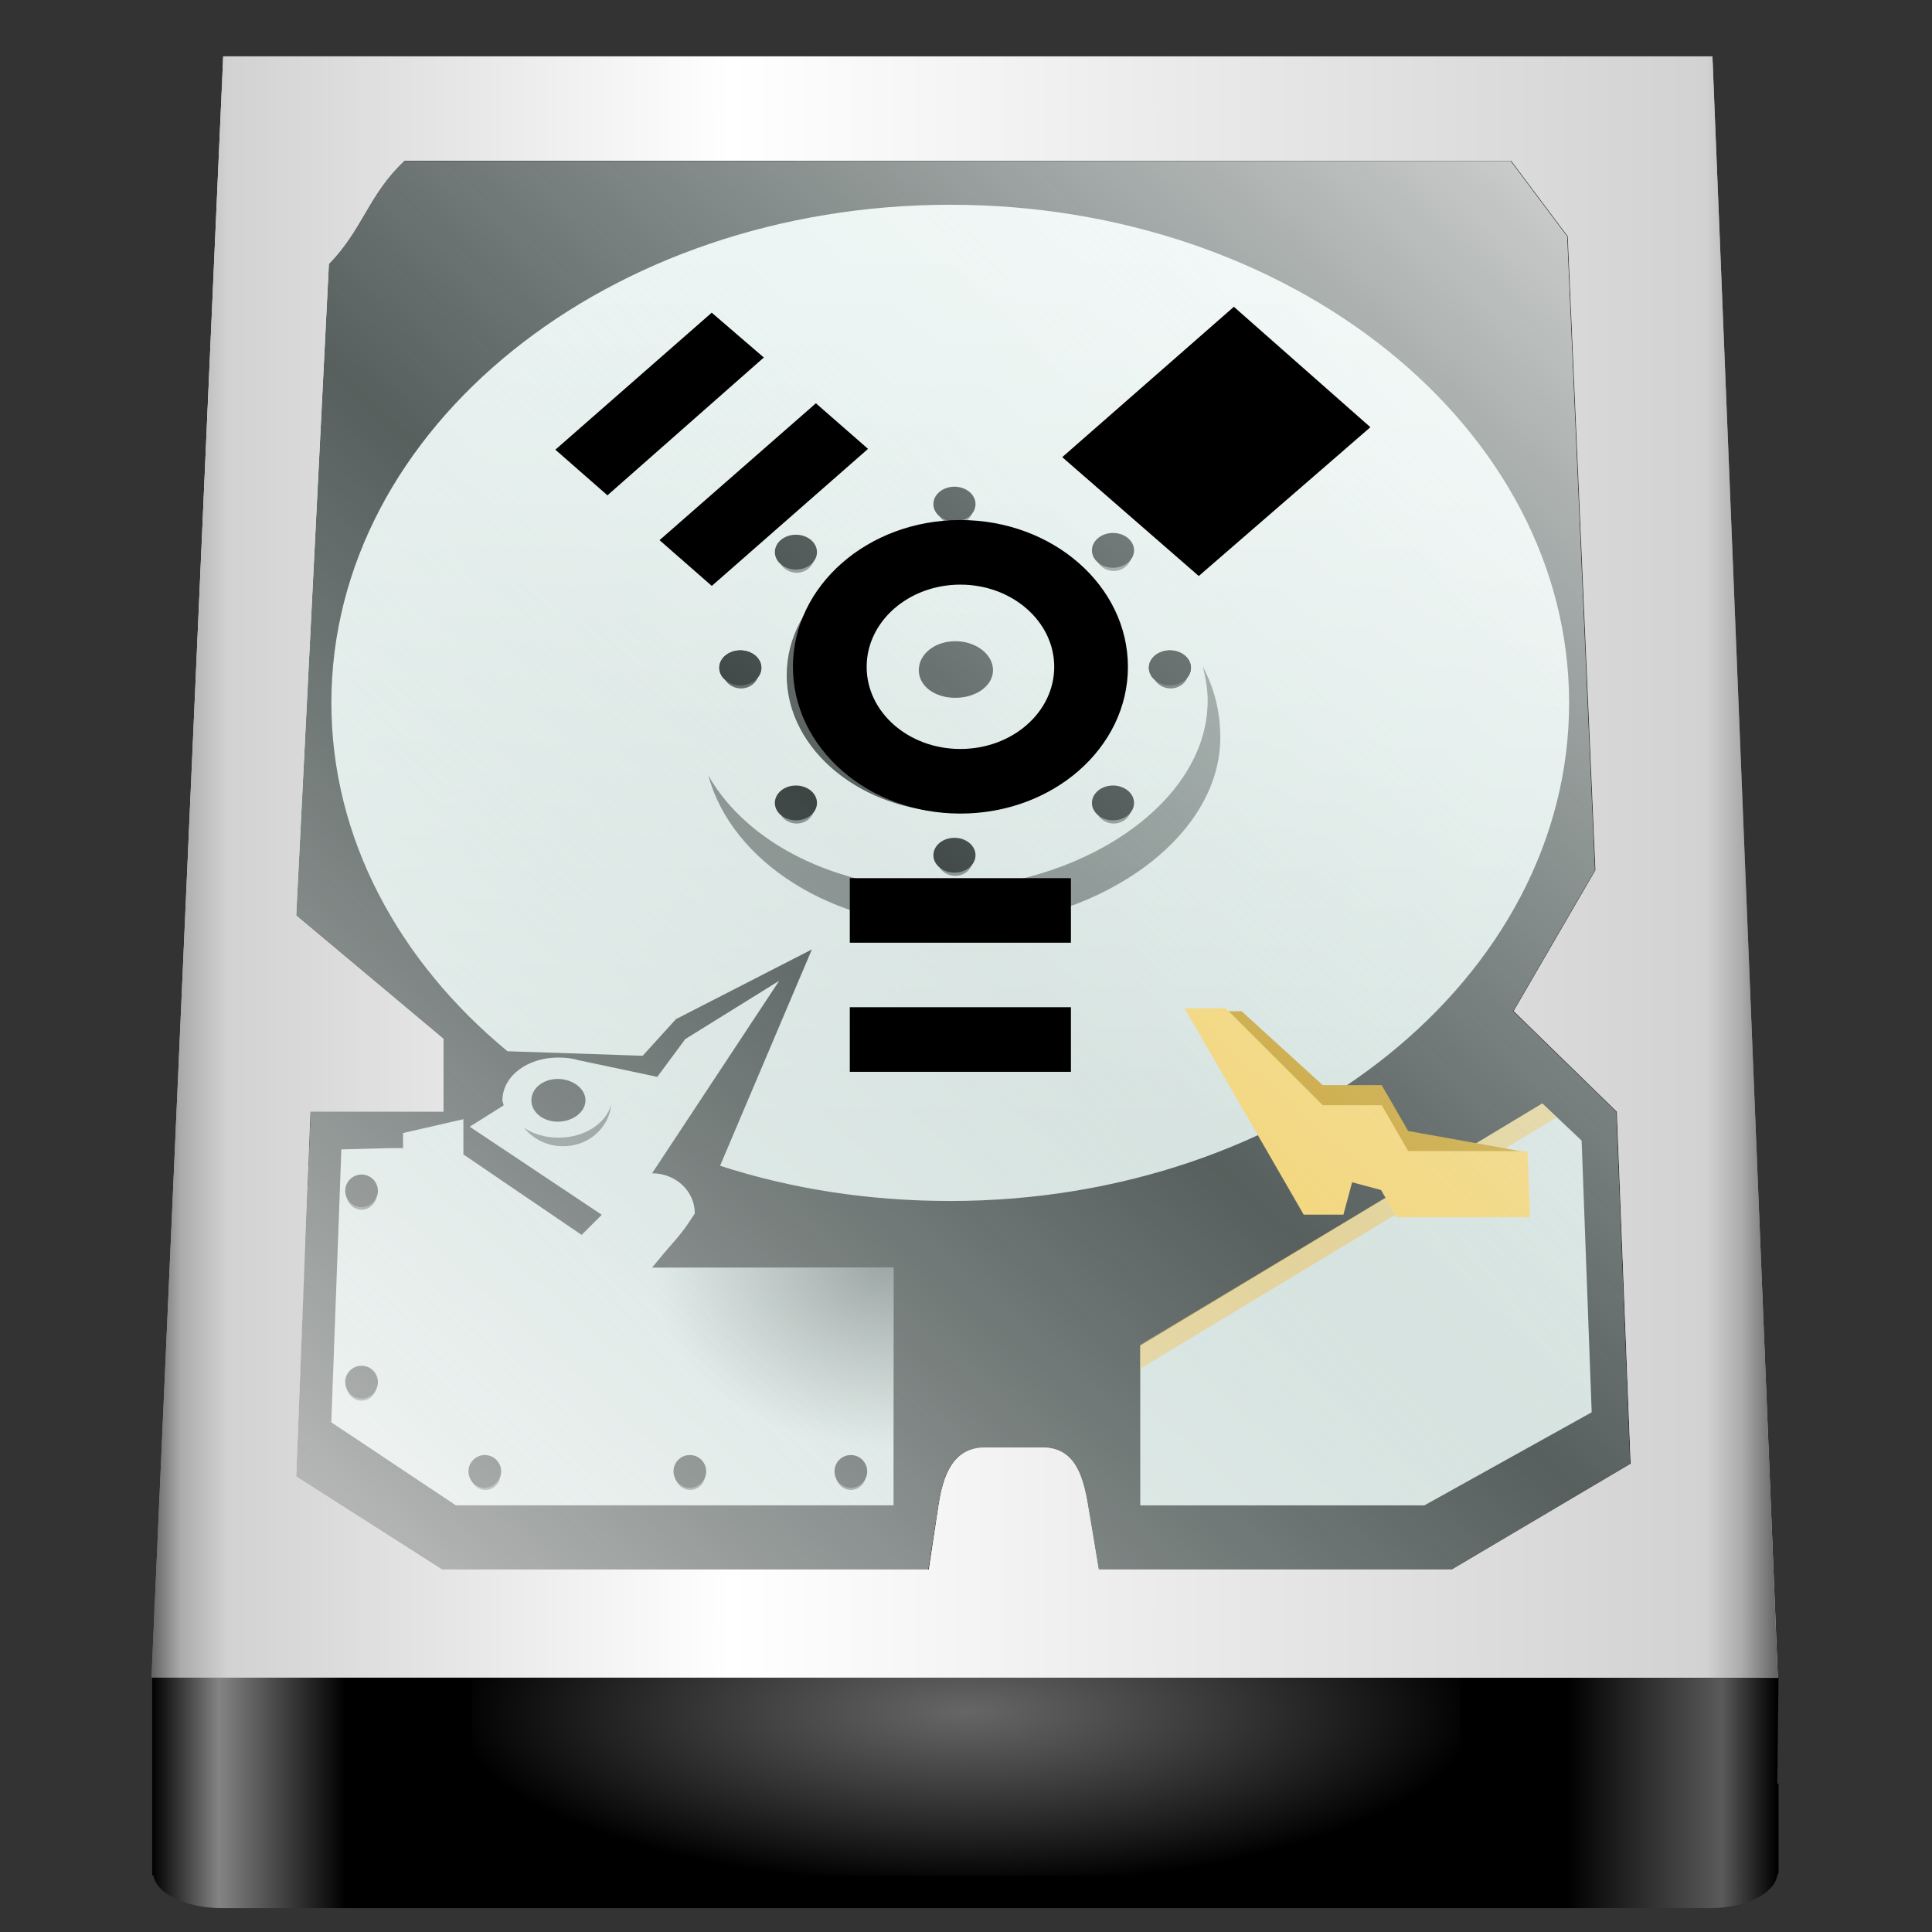 <?xml version="1.0" encoding="UTF-8" standalone="no"?>
<!-- Created with Inkscape (http://www.inkscape.org/) -->

<svg
   xmlns:dc="http://purl.org/dc/elements/1.1/"
   xmlns:cc="http://creativecommons.org/ns#"
   xmlns:rdf="http://www.w3.org/1999/02/22-rdf-syntax-ns#"
   xmlns:svg="http://www.w3.org/2000/svg"
   xmlns="http://www.w3.org/2000/svg"
   xmlns:xlink="http://www.w3.org/1999/xlink"
   xmlns:sodipodi="http://sodipodi.sourceforge.net/DTD/sodipodi-0.dtd"
   xmlns:inkscape="http://www.inkscape.org/namespaces/inkscape"
   width="48"
   height="48"
   id="svg2"
   version="1.1"
   inkscape:version="0.48+devel r11725"
   sodipodi:docname="drive-harddisk-ieee1394.svg">
  <rect width="100%" height="100%" fill="#333333" stroke="none"/>
  <defs
     id="defs4">
    <linearGradient
       id="linearGradient4231">
      <stop
         style="stop-color:#dbdcdd;stop-opacity:1;"
         offset="0"
         id="stop4233" />
      <stop
         style="stop-color:#a6a8ab;stop-opacity:1;"
         offset="1"
         id="stop4235" />
    </linearGradient>
    <linearGradient
       inkscape:collect="always"
       id="linearGradient4215">
      <stop
         style="stop-color:#000000;stop-opacity:1;"
         offset="0"
         id="stop4217" />
      <stop
         style="stop-color:#000000;stop-opacity:0;"
         offset="1"
         id="stop4219" />
    </linearGradient>
    <linearGradient
       id="linearGradient3782">
      <stop
         style="stop-color:#e9e9e9;stop-opacity:1;"
         offset="0"
         id="stop3784" />
      <stop
         style="stop-color:#5d5d5d;stop-opacity:1;"
         offset="1"
         id="stop3786" />
    </linearGradient>
    <linearGradient
       id="linearGradient3774">
      <stop
         id="stop3828"
         offset="0"
         style="stop-color:#554004;stop-opacity:1;" />
      <stop
         style="stop-color:#ffbd00;stop-opacity:1;"
         offset="0.19"
         id="stop3842" />
      <stop
         style="stop-color:#dfaf3d;stop-opacity:1;"
         offset="0.379"
         id="stop3830" />
      <stop
         id="stop3840"
         offset="0.68"
         style="stop-color:#fffbed;stop-opacity:1;" />
      <stop
         style="stop-color:#ffbd00;stop-opacity:1;"
         offset="1"
         id="stop3778" />
    </linearGradient>
    <radialGradient
       inkscape:collect="always"
       xlink:href="#linearGradient3782"
       id="radialGradient3921"
       gradientUnits="userSpaceOnUse"
       gradientTransform="matrix(1.262,0,0,0.695,-101.187,208.956)"
       cx="382.627"
       cy="545.86"
       fx="382.627"
       fy="545.86"
       r="225.357" />
    <linearGradient
       inkscape:collect="always"
       xlink:href="#linearGradient3782"
       id="linearGradient3923"
       gradientUnits="userSpaceOnUse"
       x1="385.214"
       y1="599.872"
       x2="385.214"
       y2="574.832" />
    <linearGradient
       inkscape:collect="always"
       xlink:href="#linearGradient3782"
       id="linearGradient3925"
       gradientUnits="userSpaceOnUse"
       gradientTransform="matrix(1,0,0,-1,0,1180.374)"
       x1="385.214"
       y1="599.872"
       x2="385.214"
       y2="574.832" />
    <linearGradient
       inkscape:collect="always"
       xlink:href="#linearGradient3774"
       id="linearGradient3927"
       gradientUnits="userSpaceOnUse"
       gradientTransform="translate(0.33,-86.368)"
       x1="375.777"
       y1="650.547"
       x2="375.777"
       y2="694.266" />
    <linearGradient
       inkscape:collect="always"
       xlink:href="#linearGradient4215"
       id="linearGradient4373"
       gradientUnits="userSpaceOnUse"
       x1="411.132"
       y1="673.679"
       x2="414.163"
       y2="496.616" />
    <radialGradient
       inkscape:collect="always"
       xlink:href="#linearGradient3782"
       id="radialGradient4375"
       gradientUnits="userSpaceOnUse"
       gradientTransform="matrix(1.262,0,0,0.695,-101.187,208.956)"
       cx="382.627"
       cy="545.86"
       fx="382.627"
       fy="545.86"
       r="225.357" />
    <linearGradient
       inkscape:collect="always"
       xlink:href="#linearGradient4231"
       id="linearGradient4377"
       gradientUnits="userSpaceOnUse"
       x1="397.946"
       y1="474.49"
       x2="397.946"
       y2="133.041" />
    <linearGradient
       inkscape:collect="always"
       xlink:href="#linearGradient3782"
       id="linearGradient4379"
       gradientUnits="userSpaceOnUse"
       x1="385.214"
       y1="599.872"
       x2="385.214"
       y2="574.832" />
    <linearGradient
       inkscape:collect="always"
       xlink:href="#linearGradient3782"
       id="linearGradient4381"
       gradientUnits="userSpaceOnUse"
       gradientTransform="matrix(1,0,0,-1,0,1180.374)"
       x1="385.214"
       y1="599.872"
       x2="385.214"
       y2="574.832" />
    <linearGradient
       inkscape:collect="always"
       xlink:href="#linearGradient3774"
       id="linearGradient4383"
       gradientUnits="userSpaceOnUse"
       gradientTransform="translate(0.33,-86.368)"
       x1="375.777"
       y1="650.547"
       x2="375.777"
       y2="694.266" />
    <radialGradient
       inkscape:collect="always"
       xlink:href="#linearGradient3782"
       id="radialGradient3081"
       gradientUnits="userSpaceOnUse"
       gradientTransform="matrix(1.262,0,0,0.695,-101.187,208.956)"
       cx="382.627"
       cy="545.86"
       fx="382.627"
       fy="545.86"
       r="225.357" />
    <linearGradient
       inkscape:collect="always"
       xlink:href="#linearGradient4231"
       id="linearGradient3083"
       gradientUnits="userSpaceOnUse"
       x1="397.946"
       y1="474.49"
       x2="397.946"
       y2="133.041" />
    <linearGradient
       inkscape:collect="always"
       xlink:href="#linearGradient3782"
       id="linearGradient3085"
       gradientUnits="userSpaceOnUse"
       x1="385.214"
       y1="599.872"
       x2="385.214"
       y2="574.832" />
    <linearGradient
       inkscape:collect="always"
       xlink:href="#linearGradient3782"
       id="linearGradient3087"
       gradientUnits="userSpaceOnUse"
       gradientTransform="matrix(1,0,0,-1,0,1180.374)"
       x1="385.214"
       y1="599.872"
       x2="385.214"
       y2="574.832" />
    <linearGradient
       inkscape:collect="always"
       xlink:href="#linearGradient3774"
       id="linearGradient3089"
       gradientUnits="userSpaceOnUse"
       gradientTransform="translate(0.33,-86.368)"
       x1="375.777"
       y1="650.547"
       x2="375.777"
       y2="694.266" />
    <linearGradient
       inkscape:collect="always"
       xlink:href="#linearGradient4231"
       id="linearGradient3976"
       x1="25.068"
       y1="35.562"
       x2="25.068"
       y2="39.327"
       gradientUnits="userSpaceOnUse"
       gradientTransform="translate(0,1005.032)" />
    <linearGradient
       inkscape:collect="always"
       xlink:href="#linearGradient4231"
       id="linearGradient3978"
       x1="24.898"
       y1="1038.234"
       x2="24.961"
       y2="1044.602"
       gradientUnits="userSpaceOnUse" />
    <linearGradient
       inkscape:collect="always"
       xlink:href="#linearGradient4231"
       id="linearGradient4008"
       x1="25.268"
       y1="48.198"
       x2="25.268"
       y2="-1.457"
       gradientUnits="userSpaceOnUse"
       gradientTransform="matrix(1,0,0,0.79,0,1012.562)" />
    <linearGradient
       id="linearGradient6646-4-5">
      <stop
         style="stop-color:#e2e8e6;stop-opacity:1;"
         offset="0"
         id="stop6648-3-6" />
      <stop
         style="stop-color:#ffffff;stop-opacity:1;"
         offset="1"
         id="stop6650-0-4" />
    </linearGradient>
    <linearGradient
       id="linearGradient5027">
      <stop
         id="stop5037"
         offset="0"
         style="stop-color:#ffffff;stop-opacity:0.678" />
      <stop
         style="stop-color:#d7f4ee;stop-opacity:0.286"
         offset="0.467"
         id="stop5031" />
      <stop
         id="stop5033"
         offset="1"
         style="stop-color:#ffffff;stop-opacity:0.788" />
    </linearGradient>
    <linearGradient
       id="linearGradient5296">
      <stop
         style="stop-color:#626262;stop-opacity:1"
         offset="0"
         id="stop5298" />
      <stop
         id="stop5300"
         offset="0.401"
         style="stop-color:#a3a3a3;stop-opacity:1" />
      <stop
         style="stop-color:#ececec;stop-opacity:1"
         offset="0.543"
         id="stop5302" />
      <stop
         id="stop5304"
         offset="0.756"
         style="stop-color:#747474;stop-opacity:1" />
      <stop
         style="stop-color:#d5d5d5;stop-opacity:1"
         offset="1"
         id="stop5306" />
    </linearGradient>
    <linearGradient
       id="linearGradient1013">
      <stop
         style="stop-color:#626262;stop-opacity:1"
         offset="0"
         id="stop1015" />
      <stop
         id="stop1017"
         offset="0.401"
         style="stop-color:#a3a3a3;stop-opacity:1" />
      <stop
         style="stop-color:#ececec;stop-opacity:1"
         offset="0.543"
         id="stop1019" />
      <stop
         id="stop1021"
         offset="0.756"
         style="stop-color:#747474;stop-opacity:1" />
      <stop
         style="stop-color:#d5d5d5;stop-opacity:1"
         offset="1"
         id="stop1023" />
    </linearGradient>
    <linearGradient
       id="linearGradient1026">
      <stop
         style="stop-color:#626262;stop-opacity:1"
         offset="0"
         id="stop1028" />
      <stop
         id="stop1030"
         offset="0.401"
         style="stop-color:#a3a3a3;stop-opacity:1" />
      <stop
         style="stop-color:#ececec;stop-opacity:1"
         offset="0.543"
         id="stop1032" />
      <stop
         id="stop1034"
         offset="0.756"
         style="stop-color:#747474;stop-opacity:1" />
      <stop
         style="stop-color:#d5d5d5;stop-opacity:1"
         offset="1"
         id="stop1036" />
    </linearGradient>
    <linearGradient
       id="linearGradient1039">
      <stop
         style="stop-color:#626262;stop-opacity:1"
         offset="0"
         id="stop1041" />
      <stop
         id="stop1043"
         offset="0.401"
         style="stop-color:#a3a3a3;stop-opacity:1" />
      <stop
         style="stop-color:#ececec;stop-opacity:1"
         offset="0.543"
         id="stop1045" />
      <stop
         id="stop1047"
         offset="0.756"
         style="stop-color:#747474;stop-opacity:1" />
      <stop
         style="stop-color:#d5d5d5;stop-opacity:1"
         offset="1"
         id="stop1049" />
    </linearGradient>
    <linearGradient
       id="linearGradient1052">
      <stop
         style="stop-color:#626262;stop-opacity:1"
         offset="0"
         id="stop1054" />
      <stop
         id="stop1056"
         offset="0.401"
         style="stop-color:#a3a3a3;stop-opacity:1" />
      <stop
         style="stop-color:#ececec;stop-opacity:1"
         offset="0.543"
         id="stop1058" />
      <stop
         id="stop1060"
         offset="0.756"
         style="stop-color:#747474;stop-opacity:1" />
      <stop
         style="stop-color:#d5d5d5;stop-opacity:1"
         offset="1"
         id="stop1062" />
    </linearGradient>
    <linearGradient
       id="linearGradient1065">
      <stop
         style="stop-color:#626262;stop-opacity:1"
         offset="0"
         id="stop1067" />
      <stop
         id="stop1069"
         offset="0.401"
         style="stop-color:#a3a3a3;stop-opacity:1" />
      <stop
         style="stop-color:#ececec;stop-opacity:1"
         offset="0.543"
         id="stop1071" />
      <stop
         id="stop1073"
         offset="0.756"
         style="stop-color:#747474;stop-opacity:1" />
      <stop
         style="stop-color:#d5d5d5;stop-opacity:1"
         offset="1"
         id="stop1075" />
    </linearGradient>
    <linearGradient
       id="linearGradient5056">
      <stop
         id="stop5058"
         offset="0"
         style="stop-color:#5c5c5c;stop-opacity:1" />
      <stop
         id="stop5060"
         offset="1"
         style="stop-color:#000000;stop-opacity:1" />
    </linearGradient>
    <linearGradient
       id="linearGradient7342">
      <stop
         style="stop-color:#d8d8d8;stop-opacity:0.725"
         offset="0"
         id="stop7344" />
      <stop
         style="stop-color:#ffffff;stop-opacity:0"
         offset="1"
         id="stop7346" />
    </linearGradient>
    <radialGradient
       r="5.688"
       fy="31.279"
       fx="21.517"
       cy="31.279"
       cx="21.517"
       gradientTransform="matrix(1,0,0,0.788,0,7.082)"
       gradientUnits="userSpaceOnUse"
       id="radialGradient5701"
       xlink:href="#linearGradient5445"
       inkscape:collect="always" />
    <linearGradient
       inkscape:collect="always"
       id="linearGradient5445">
      <stop
         style="stop-color:#000000;stop-opacity:1;"
         offset="0"
         id="stop5447" />
      <stop
         style="stop-color:#000000;stop-opacity:0;"
         offset="1"
         id="stop5449" />
    </linearGradient>
    <linearGradient
       id="linearGradient6646-4-5-3">
      <stop
         style="stop-color:#e2e8e6;stop-opacity:1;"
         offset="0"
         id="stop6648-3-6-4" />
      <stop
         style="stop-color:#ffffff;stop-opacity:1;"
         offset="1"
         id="stop6650-0-4-5" />
    </linearGradient>
    <linearGradient
       id="linearGradient5027-8">
      <stop
         id="stop5029-2"
         offset="0"
         style="stop-color:#4d4d4d;stop-opacity:1" />
      <stop
         style="stop-color:#ffffff;stop-opacity:1"
         offset="0.401"
         id="stop5035-3" />
      <stop
         id="stop5037-2"
         offset="0.543"
         style="stop-color:#ececec;stop-opacity:1" />
      <stop
         style="stop-color:#747474;stop-opacity:1"
         offset="0.756"
         id="stop5031-7" />
      <stop
         id="stop5033-0"
         offset="1"
         style="stop-color:#d5d5d5;stop-opacity:1" />
    </linearGradient>
    <linearGradient
       id="linearGradient5296-9">
      <stop
         style="stop-color:#626262;stop-opacity:1"
         offset="0"
         id="stop5298-3" />
      <stop
         id="stop5300-5"
         offset="0.401"
         style="stop-color:#a3a3a3;stop-opacity:1" />
      <stop
         style="stop-color:#ececec;stop-opacity:1"
         offset="0.543"
         id="stop5302-2" />
      <stop
         id="stop5304-4"
         offset="0.756"
         style="stop-color:#747474;stop-opacity:1" />
      <stop
         style="stop-color:#d5d5d5;stop-opacity:1"
         offset="1"
         id="stop5306-3" />
    </linearGradient>
    <linearGradient
       id="linearGradient1191">
      <stop
         style="stop-color:#626262;stop-opacity:1"
         offset="0"
         id="stop1193" />
      <stop
         id="stop1195"
         offset="0.401"
         style="stop-color:#a3a3a3;stop-opacity:1" />
      <stop
         style="stop-color:#ececec;stop-opacity:1"
         offset="0.543"
         id="stop1197" />
      <stop
         id="stop1199"
         offset="0.756"
         style="stop-color:#747474;stop-opacity:1" />
      <stop
         style="stop-color:#d5d5d5;stop-opacity:1"
         offset="1"
         id="stop1201" />
    </linearGradient>
    <linearGradient
       id="linearGradient1204">
      <stop
         style="stop-color:#626262;stop-opacity:1"
         offset="0"
         id="stop1206" />
      <stop
         id="stop1208"
         offset="0.401"
         style="stop-color:#a3a3a3;stop-opacity:1" />
      <stop
         style="stop-color:#ececec;stop-opacity:1"
         offset="0.543"
         id="stop1210" />
      <stop
         id="stop1212"
         offset="0.756"
         style="stop-color:#747474;stop-opacity:1" />
      <stop
         style="stop-color:#d5d5d5;stop-opacity:1"
         offset="1"
         id="stop1214" />
    </linearGradient>
    <linearGradient
       id="linearGradient1217">
      <stop
         style="stop-color:#626262;stop-opacity:1"
         offset="0"
         id="stop1219" />
      <stop
         id="stop1221"
         offset="0.401"
         style="stop-color:#a3a3a3;stop-opacity:1" />
      <stop
         style="stop-color:#ececec;stop-opacity:1"
         offset="0.543"
         id="stop1223" />
      <stop
         id="stop1225"
         offset="0.756"
         style="stop-color:#747474;stop-opacity:1" />
      <stop
         style="stop-color:#d5d5d5;stop-opacity:1"
         offset="1"
         id="stop1227" />
    </linearGradient>
    <linearGradient
       id="linearGradient1230">
      <stop
         style="stop-color:#626262;stop-opacity:1"
         offset="0"
         id="stop1232" />
      <stop
         id="stop1234"
         offset="0.401"
         style="stop-color:#a3a3a3;stop-opacity:1" />
      <stop
         style="stop-color:#ececec;stop-opacity:1"
         offset="0.543"
         id="stop1236" />
      <stop
         id="stop1238"
         offset="0.756"
         style="stop-color:#747474;stop-opacity:1" />
      <stop
         style="stop-color:#d5d5d5;stop-opacity:1"
         offset="1"
         id="stop1240" />
    </linearGradient>
    <linearGradient
       id="linearGradient1243">
      <stop
         style="stop-color:#626262;stop-opacity:1"
         offset="0"
         id="stop1245" />
      <stop
         id="stop1247"
         offset="0.401"
         style="stop-color:#a3a3a3;stop-opacity:1" />
      <stop
         style="stop-color:#ececec;stop-opacity:1"
         offset="0.543"
         id="stop1249" />
      <stop
         id="stop1251"
         offset="0.756"
         style="stop-color:#747474;stop-opacity:1" />
      <stop
         style="stop-color:#d5d5d5;stop-opacity:1"
         offset="1"
         id="stop1253" />
    </linearGradient>
    <linearGradient
       id="linearGradient5056-1">
      <stop
         id="stop5058-6"
         offset="0"
         style="stop-color:#5c5c5c;stop-opacity:1" />
      <stop
         id="stop5060-9"
         offset="1"
         style="stop-color:#000000;stop-opacity:1" />
    </linearGradient>
    <linearGradient
       id="linearGradient7342-9">
      <stop
         style="stop-color:#d8d8d8;stop-opacity:0.725"
         offset="0"
         id="stop7344-1" />
      <stop
         style="stop-color:#ffffff;stop-opacity:0"
         offset="1"
         id="stop7346-9" />
    </linearGradient>
    <radialGradient
       r="5.688"
       fy="31.279"
       fx="21.517"
       cy="31.279"
       cx="21.517"
       gradientTransform="matrix(1,0,0,0.788,0,7.082)"
       gradientUnits="userSpaceOnUse"
       id="radialGradient5701-2"
       xlink:href="#linearGradient5445-7"
       inkscape:collect="always" />
    <linearGradient
       inkscape:collect="always"
       id="linearGradient5445-7">
      <stop
         style="stop-color:#000000;stop-opacity:1;"
         offset="0"
         id="stop5447-3" />
      <stop
         style="stop-color:#000000;stop-opacity:0;"
         offset="1"
         id="stop5449-9" />
    </linearGradient>
    <linearGradient
       y2="6.562"
       x2="26.312"
       y1="24.083"
       x1="26.312"
       gradientTransform="matrix(1.235,0,0,1.231,-6.245,1002.662)"
       gradientUnits="userSpaceOnUse"
       id="linearGradient4885-1-4"
       xlink:href="#linearGradient6646-4-5-3-0"
       inkscape:collect="always" />
    <linearGradient
       id="linearGradient6646-4-5-3-0">
      <stop
         style="stop-color:#e2e8e6;stop-opacity:1;"
         offset="0"
         id="stop6648-3-6-4-5" />
      <stop
         style="stop-color:#ffffff;stop-opacity:1;"
         offset="1"
         id="stop6650-0-4-5-3" />
    </linearGradient>
    <linearGradient
       y2="2.859"
       x2="53.084"
       y1="51.412"
       x1="-4.61"
       gradientTransform="matrix(0.874,0,0,0.875,2.874,1005.255)"
       gradientUnits="userSpaceOnUse"
       id="linearGradient1448"
       xlink:href="#linearGradient5027-8-4"
       inkscape:collect="always" />
    <linearGradient
       id="linearGradient5027-8-4">
      <stop
         id="stop5029-2-5"
         offset="0"
         style="stop-color:#4d4d4d;stop-opacity:1" />
      <stop
         style="stop-color:#ffffff;stop-opacity:1"
         offset="0.401"
         id="stop5035-3-5" />
      <stop
         id="stop5037-2-1"
         offset="0.543"
         style="stop-color:#ececec;stop-opacity:1" />
      <stop
         style="stop-color:#747474;stop-opacity:1"
         offset="0.756"
         id="stop5031-7-8" />
      <stop
         id="stop5033-0-4"
         offset="1"
         style="stop-color:#d5d5d5;stop-opacity:1" />
    </linearGradient>
    <linearGradient
       inkscape:collect="always"
       xlink:href="#linearGradient5296-9-3"
       id="linearGradient5294-9-9"
       x1="40.215"
       y1="41.279"
       x2="42.977"
       y2="39.026"
       gradientUnits="userSpaceOnUse" />
    <linearGradient
       id="linearGradient5296-9-3">
      <stop
         style="stop-color:#626262;stop-opacity:1"
         offset="0"
         id="stop5298-3-8" />
      <stop
         id="stop5300-5-5"
         offset="0.401"
         style="stop-color:#a3a3a3;stop-opacity:1" />
      <stop
         style="stop-color:#ececec;stop-opacity:1"
         offset="0.543"
         id="stop5302-2-0" />
      <stop
         id="stop5304-4-4"
         offset="0.756"
         style="stop-color:#747474;stop-opacity:1" />
      <stop
         style="stop-color:#d5d5d5;stop-opacity:1"
         offset="1"
         id="stop5306-3-7" />
    </linearGradient>
    <linearGradient
       inkscape:collect="always"
       xlink:href="#linearGradient5296-9-3"
       id="linearGradient5329-3-6"
       gradientUnits="userSpaceOnUse"
       x1="40.215"
       y1="41.279"
       x2="42.977"
       y2="39.026" />
    <linearGradient
       id="linearGradient1214">
      <stop
         style="stop-color:#626262;stop-opacity:1"
         offset="0"
         id="stop1216" />
      <stop
         id="stop1218"
         offset="0.401"
         style="stop-color:#a3a3a3;stop-opacity:1" />
      <stop
         style="stop-color:#ececec;stop-opacity:1"
         offset="0.543"
         id="stop1220" />
      <stop
         id="stop1222"
         offset="0.756"
         style="stop-color:#747474;stop-opacity:1" />
      <stop
         style="stop-color:#d5d5d5;stop-opacity:1"
         offset="1"
         id="stop1224" />
    </linearGradient>
    <linearGradient
       inkscape:collect="always"
       xlink:href="#linearGradient5296-9-3"
       id="linearGradient5352-3-4"
       gradientUnits="userSpaceOnUse"
       x1="40.215"
       y1="41.279"
       x2="42.977"
       y2="39.026" />
    <linearGradient
       id="linearGradient1227">
      <stop
         style="stop-color:#626262;stop-opacity:1"
         offset="0"
         id="stop1229" />
      <stop
         id="stop1231"
         offset="0.401"
         style="stop-color:#a3a3a3;stop-opacity:1" />
      <stop
         style="stop-color:#ececec;stop-opacity:1"
         offset="0.543"
         id="stop1233" />
      <stop
         id="stop1235"
         offset="0.756"
         style="stop-color:#747474;stop-opacity:1" />
      <stop
         style="stop-color:#d5d5d5;stop-opacity:1"
         offset="1"
         id="stop1237" />
    </linearGradient>
    <linearGradient
       inkscape:collect="always"
       xlink:href="#linearGradient5296-9-3"
       id="linearGradient5364-6-6"
       gradientUnits="userSpaceOnUse"
       x1="40.215"
       y1="41.279"
       x2="42.977"
       y2="39.026" />
    <linearGradient
       id="linearGradient1240">
      <stop
         style="stop-color:#626262;stop-opacity:1"
         offset="0"
         id="stop1242" />
      <stop
         id="stop1244"
         offset="0.401"
         style="stop-color:#a3a3a3;stop-opacity:1" />
      <stop
         style="stop-color:#ececec;stop-opacity:1"
         offset="0.543"
         id="stop1246" />
      <stop
         id="stop1248"
         offset="0.756"
         style="stop-color:#747474;stop-opacity:1" />
      <stop
         style="stop-color:#d5d5d5;stop-opacity:1"
         offset="1"
         id="stop1250" />
    </linearGradient>
    <linearGradient
       inkscape:collect="always"
       xlink:href="#linearGradient5296-9-3"
       id="linearGradient5374-2-3"
       gradientUnits="userSpaceOnUse"
       x1="40.215"
       y1="41.279"
       x2="42.977"
       y2="39.026" />
    <linearGradient
       id="linearGradient1253">
      <stop
         style="stop-color:#626262;stop-opacity:1"
         offset="0"
         id="stop1255" />
      <stop
         id="stop1257"
         offset="0.401"
         style="stop-color:#a3a3a3;stop-opacity:1" />
      <stop
         style="stop-color:#ececec;stop-opacity:1"
         offset="0.543"
         id="stop1259" />
      <stop
         id="stop1261"
         offset="0.756"
         style="stop-color:#747474;stop-opacity:1" />
      <stop
         style="stop-color:#d5d5d5;stop-opacity:1"
         offset="1"
         id="stop1263" />
    </linearGradient>
    <linearGradient
       inkscape:collect="always"
       xlink:href="#linearGradient5296-9-3"
       id="linearGradient5384-4-7"
       gradientUnits="userSpaceOnUse"
       x1="40.215"
       y1="41.279"
       x2="42.977"
       y2="39.026" />
    <linearGradient
       id="linearGradient1266">
      <stop
         style="stop-color:#626262;stop-opacity:1"
         offset="0"
         id="stop1268" />
      <stop
         id="stop1270"
         offset="0.401"
         style="stop-color:#a3a3a3;stop-opacity:1" />
      <stop
         style="stop-color:#ececec;stop-opacity:1"
         offset="0.543"
         id="stop1272" />
      <stop
         id="stop1274"
         offset="0.756"
         style="stop-color:#747474;stop-opacity:1" />
      <stop
         style="stop-color:#d5d5d5;stop-opacity:1"
         offset="1"
         id="stop1276" />
    </linearGradient>
    <linearGradient
       inkscape:collect="always"
       xlink:href="#linearGradient7983"
       id="linearGradient1238"
       x1="3.778"
       y1="1048.498"
       x2="44.236"
       y2="1048.498"
       gradientUnits="userSpaceOnUse"
       gradientTransform="matrix(0.998,0,0,1,0.006,-1004.362)" />
    <linearGradient
       id="linearGradient7983">
      <stop
         id="stop7985"
         offset="0"
         style="stop-color:#000000;stop-opacity:1;" />
      <stop
         style="stop-color:#848484;stop-opacity:1;"
         offset="0.041"
         id="stop7987" />
      <stop
         id="stop7989"
         offset="0.119"
         style="stop-color:#000000;stop-opacity:1;" />
      <stop
         style="stop-color:#000000;stop-opacity:1;"
         offset="0.871"
         id="stop7991" />
      <stop
         id="stop7993"
         offset="0.966"
         style="stop-color:#5a5a5a;stop-opacity:1;" />
      <stop
         id="stop7995"
         offset="1"
         style="stop-color:#000000;stop-opacity:1;" />
    </linearGradient>
    <radialGradient
       inkscape:collect="always"
       xlink:href="#linearGradient7342-9-3"
       id="radialGradient5421-1-4"
       cx="23.618"
       cy="1040.072"
       fx="23.618"
       fy="1040.072"
       r="20.229"
       gradientTransform="matrix(0.628,2.2279777e-7,-7.5827983e-8,0.214,9.172,824.306)"
       gradientUnits="userSpaceOnUse" />
    <linearGradient
       id="linearGradient7342-9-3">
      <stop
         style="stop-color:#d8d8d8;stop-opacity:0.725"
         offset="0"
         id="stop7344-1-9" />
      <stop
         style="stop-color:#ffffff;stop-opacity:0"
         offset="1"
         id="stop7346-9-1" />
    </linearGradient>
    <radialGradient
       r="5.688"
       fy="31.279"
       fx="21.517"
       cy="31.279"
       cx="21.517"
       gradientTransform="matrix(1,0,0,0.788,0.389,1011.188)"
       gradientUnits="userSpaceOnUse"
       id="radialGradient1338-5"
       xlink:href="#linearGradient5445-7-6"
       inkscape:collect="always" />
    <linearGradient
       inkscape:collect="always"
       id="linearGradient5445-7-6">
      <stop
         style="stop-color:#000000;stop-opacity:1;"
         offset="0"
         id="stop5447-3-8" />
      <stop
         style="stop-color:#000000;stop-opacity:0;"
         offset="1"
         id="stop5449-9-0" />
    </linearGradient>
    <linearGradient
       gradientTransform="translate(0,1004.362)"
       inkscape:collect="always"
       xlink:href="#linearGradient5027-6"
       id="linearGradient1603-7"
       x1="8.677"
       y1="38.774"
       x2="39.75"
       y2="4.25"
       gradientUnits="userSpaceOnUse" />
    <linearGradient
       id="linearGradient5027-6">
      <stop
         id="stop5037-5"
         offset="0"
         style="stop-color:#ffffff;stop-opacity:0.678" />
      <stop
         style="stop-color:#d7f4ee;stop-opacity:0.286"
         offset="0.467"
         id="stop5031-0" />
      <stop
         id="stop5033-07"
         offset="1"
         style="stop-color:#ffffff;stop-opacity:0.788" />
    </linearGradient>
    <linearGradient
       inkscape:collect="always"
       xlink:href="#linearGradient1264"
       id="linearGradient1230-3"
       x1="3.764"
       y1="1025.902"
       x2="44.17"
       y2="1025.902"
       gradientUnits="userSpaceOnUse" />
    <linearGradient
       id="linearGradient1264">
      <stop
         style="stop-color:#626262;stop-opacity:1;"
         offset="0"
         id="stop1266" />
      <stop
         id="stop1302"
         offset="0.018"
         style="stop-color:#ababab;stop-opacity:1;" />
      <stop
         id="stop1304"
         offset="0.047"
         style="stop-color:#d2d2d2;stop-opacity:1" />
      <stop
         id="stop1306"
         offset="0.356"
         style="stop-color:#ffffff;stop-opacity:1" />
      <stop
         style="stop-color:#d2d2d2;stop-opacity:1"
         offset="0.956"
         id="stop1308" />
      <stop
         id="stop1310"
         offset="0.978"
         style="stop-color:#ababab;stop-opacity:1;" />
      <stop
         style="stop-color:#626262;stop-opacity:1;"
         offset="1"
         id="stop1278" />
    </linearGradient>
    <linearGradient
       y2="1025.902"
       x2="44.17"
       y1="1025.902"
       x1="3.764"
       gradientUnits="userSpaceOnUse"
       id="linearGradient1388"
       xlink:href="#linearGradient1264"
       inkscape:collect="always" />
  </defs>
  <sodipodi:namedview
     id="base"
     pagecolor="#ffffff"
     bordercolor="#666666"
     borderopacity="1.0"
     inkscape:pageopacity="0.0"
     inkscape:pageshadow="2"
     inkscape:zoom="4"
     inkscape:cx="23.501394"
     inkscape:cy="15.016914"
     inkscape:document-units="px"
     inkscape:current-layer="layer1"
     showgrid="false"
     inkscape:window-width="1366"
     inkscape:window-height="746"
     inkscape:window-x="0"
     inkscape:window-y="0"
     inkscape:window-maximized="1"
     showguides="true"
     inkscape:guide-bbox="true" />
  <g
     inkscape:label="Capa 1"
     inkscape:groupmode="layer"
     id="layer1"
     transform="translate(0,-1004.362)">
    <g
       id="g1109"
       transform="translate(0,1.7382813e-5)">
      <rect
         rx="0"
         ry="0"
         y="1004.362"
         x="0"
         height="48"
         width="48"
         id="rect4385-6"
         style="opacity:0.97;fill:none;stroke:none" />
      <rect
         rx="0"
         ry="0"
         y="1004.362"
         x="0"
         height="48"
         width="48"
         id="rect4385-0"
         style="opacity:0.97;fill:none;stroke:none" />
      <path
         sodipodi:nodetypes="ccccc"
         inkscape:connector-curvature="0"
         id="path6707-4-4"
         d="m 3.781,1048.297 40.399,0 -1.771,-42.531 L 5.535,1005.771 Z"
         style="fill:#242424;fill-opacity:1;stroke:none;display:inline" />
      <path
         sodipodi:nodetypes="sscccccssssssssssssssssssccccsscccccccccccccccccccssssscccccccsssssssssssssssssssssssss"
         inkscape:connector-curvature="0"
         id="path6837-2-3"
         d="m 23.608,1009.449 c -8.486,0 -15.375,5.535 -15.375,12.375 0,3.365 1.673,6.424 4.375,8.656 l 3.359,0.112 0.827,-0.91 3.377,-1.732 -2.281,5.375 c 1.771,0.574 3.693,0.875 5.719,0.875 8.486,0 15.375,-5.535 15.375,-12.375 C 38.983,1014.984 32.093,1009.449 23.608,1009.449 z m 0.125,8.312 c 2.303,0 4.156,1.505 4.156,3.375 0,1.869 -1.854,3.406 -4.156,3.406 -2.303,0 -4.188,-1.537 -4.188,-3.406 C 19.545,1019.267 21.43,1017.762 23.733,1017.762 z m 0,0.875 c -1.698,0 -3.062,1.081 -3.062,2.375 0,1.294 1.364,2.312 3.062,2.312 1.698,0 3.094,-1.018 3.094,-2.312 C 26.826,1019.717 25.431,1018.637 23.733,1018.637 z m 0,1.656 c 0.514,0 0.938,0.327 0.938,0.719 0,0.392 -0.423,0.688 -0.938,0.688 -0.514,0 -0.906,-0.295 -0.906,-0.688 C 22.826,1020.62 23.218,1020.293 23.733,1020.293 z m -4.375,8.438 -2.333,1.448 -0.695,0.938 -1.972,-0.417 c -0.156,-0.049 -0.322,-0.062 -0.5,-0.062 -0.757,0 -1.375,0.465 -1.375,1.062 0,0.043 0.025,0.083 0.031,0.125 l -0.844,0.531 3.281,2.188 -0.5,0.5 -2.938,-2 0,-0.875 -1.5,0.344 0,0.375 -0.344,0 -1.188,0.031 -0.25,6.781 3.094,2.062 10.875,0 0,-5.906 -6,0 0.312,-0.375 c 0.43,-0.496 0.461,-0.525 0.75,-0.969 C 17.264,1033.954 16.788,1033.512 16.201,1033.512 z m -5.5,2.438 c 0.369,0 0.688,0.239 0.688,0.531 0,0.292 -0.318,0.531 -0.688,0.531 -0.369,0 -0.656,-0.239 -0.656,-0.531 C 13.201,1031.407 13.488,1031.168 13.858,1031.168 z m 24.461,0.609 -9.99,6.016 0,3.969 7.06,0 4.156,-2.312 L 39.295,1032.699 z m -29.336,1.766 c 0.224,0 0.406,0.182 0.406,0.406 0,0.224 -0.182,0.406 -0.406,0.406 -0.224,0 -0.406,-0.182 -0.406,-0.406 C 8.576,1033.725 8.758,1033.543 8.983,1033.543 z m 0,4.75 c 0.224,0 0.406,0.182 0.406,0.406 0,0.224 -0.182,0.406 -0.406,0.406 -0.224,0 -0.406,-0.182 -0.406,-0.406 C 8.576,1038.475 8.758,1038.293 8.983,1038.293 z m 3.062,2.219 c 0.224,0 0.406,0.182 0.406,0.406 0,0.224 -0.182,0.406 -0.406,0.406 -0.224,0 -0.406,-0.182 -0.406,-0.406 C 11.639,1040.693 11.821,1040.512 12.045,1040.512 z m 5.094,0 c 0.224,0 0.406,0.182 0.406,0.406 0,0.224 -0.182,0.406 -0.406,0.406 -0.224,0 -0.406,-0.182 -0.406,-0.406 C 16.733,1040.693 16.914,1040.512 17.139,1040.512 z m 4,0 c 0.224,0 0.406,0.182 0.406,0.406 0,0.224 -0.182,0.406 -0.406,0.406 -0.224,0 -0.406,-0.182 -0.406,-0.406 C 20.733,1040.693 20.914,1040.512 21.139,1040.512 Z"
         style="opacity:0.94;fill:url(#linearGradient4885-1-4);fill-opacity:1;fill-rule:evenodd;stroke:none;display:inline" />
      <path
         sodipodi:nodetypes="ccccccccccccccssssccccccccc"
         inkscape:connector-curvature="0"
         id="path5022-1-3"
         d="m 5.545,1005.762 -1.781,40.281 40.406,0 L 42.545,1005.762 z m 4.5,2.594 27.5,0 1.406,1.875 0.688,15.75 -2.031,3.5 2.562,2.5 0.344,8.75 -4.438,2.625 -8.781,0 -0.265,-1.594 c -0.13,-0.78 -0.35,-1.438 -1.141,-1.438 l -1.406,0 c -0.791,0 -1.044,0.655 -1.163,1.438 l -0.243,1.594 -12.094,0 -3.625,-2.312 0.354,-9.062 3.303,0 0,-1.812 -3.656,-3.062 0.812,-16.188 C 9.025,1010.037 9.146,1009.201 10.045,1008.355 Z"
         style="fill:url(#linearGradient1448);fill-opacity:1;stroke:none;display:inline" />
      <path
         sodipodi:nodetypes="ccccc"
         inkscape:connector-curvature="0"
         id="path5089-8-9"
         d="m 28.328,1037.771 9.988,-5.989 0.365,0.338 -10.355,6.248 C 28.324,1038.169 28.327,1037.969 28.328,1037.771 Z"
         style="fill:#ffaa00;fill-opacity:0.439;stroke:none" />
      <path
         inkscape:connector-curvature="0"
         id="path5091-1-8"
         d="m 8.608,1034.105 c 0.044,0.174 0.187,0.312 0.375,0.312 0.188,0 0.331,-0.138 0.375,-0.312 -0.061,0.144 -0.208,0.25 -0.375,0.25 C 8.816,1034.355 8.669,1034.25 8.608,1034.105 Z"
         style="fill:#000000;fill-opacity:0.526;stroke:none" />
      <path
         inkscape:connector-curvature="0"
         style="fill:#000000;fill-opacity:0.526;stroke:none"
         d="m 8.608,1038.848 c 0.044,0.174 0.187,0.312 0.375,0.312 0.188,0 0.331,-0.138 0.375,-0.312 -0.061,0.144 -0.208,0.25 -0.375,0.25 C 8.816,1039.098 8.669,1038.992 8.608,1038.848 Z"
         id="path5096-1-9" />
      <path
         id="path5098-7-0"
         d="m 11.686,1041.066 c 0.044,0.174 0.187,0.312 0.375,0.312 0.188,0 0.331,-0.138 0.375,-0.312 -0.061,0.144 -0.208,0.25 -0.375,0.25 C 11.894,1041.316 11.747,1041.211 11.686,1041.066 Z"
         style="fill:#000000;fill-opacity:0.526;stroke:none"
         inkscape:connector-curvature="0" />
      <path
         inkscape:connector-curvature="0"
         style="fill:#000000;fill-opacity:0.526;stroke:none"
         d="m 16.772,1041.066 c 0.044,0.174 0.187,0.312 0.375,0.312 0.188,0 0.331,-0.138 0.375,-0.312 -0.061,0.144 -0.208,0.25 -0.375,0.25 C 16.98,1041.316 16.833,1041.211 16.772,1041.066 Z"
         id="path5100-2-6" />
      <path
         id="path5102-4-5"
         d="m 20.764,1041.066 c 0.044,0.174 0.187,0.312 0.375,0.312 0.188,0 0.331,-0.138 0.375,-0.312 -0.061,0.144 -0.208,0.25 -0.375,0.25 C 20.972,1041.316 20.825,1041.211 20.764,1041.066 Z"
         style="fill:#000000;fill-opacity:0.526;stroke:none"
         inkscape:connector-curvature="0" />
      <path
         inkscape:connector-curvature="0"
         id="path5118-2-1"
         d="m 14.398,1030.668 c 0.1,0.032 0.186,0.093 0.271,0.142 C 14.585,1030.756 14.497,1030.701 14.398,1030.668 z m 0.786,1.139 c -0.123,0.463 -0.662,0.819 -1.301,0.819 -0.34,0 -0.633,-0.087 -0.867,-0.249 0.223,0.278 0.569,0.463 0.976,0.463 C 14.632,1032.839 15.129,1032.378 15.185,1031.807 Z"
         style="fill:#000000;fill-opacity:0.526;stroke:none" />
      <path
         sodipodi:nodetypes="csscssc"
         inkscape:connector-curvature="0"
         id="path5123-7-2"
         d="m 29.886,1020.928 c 0.065,0.272 0.118,0.554 0.118,0.84 0,2.595 -3.244,4.674 -6.676,4.674 -2.561,0 -4.777,-1.139 -5.729,-2.812 0.58,2.141 3.078,3.761 6.082,3.761 3.432,0 6.637,-2.115 6.637,-4.711 C 30.318,1022.06 30.175,1021.47 29.886,1020.928 Z"
         style="fill:#000000;fill-opacity:0.526;stroke:none" />
      <g
         transform="matrix(1,0,0,0.859,0.389,143.889)"
         id="g5140-1-6">
        <path
           style="fill:#000000;fill-opacity:0.526;stroke:none"
           d="m 18.464,1021.198 c -0.083,0.173 -0.268,0.297 -0.493,0.297 -0.127,0 -0.248,-0.047 -0.34,-0.111 0.08,0.141 0.224,0.241 0.391,0.241 C 18.256,1021.624 18.436,1021.435 18.464,1021.198 Z"
           id="path5128-8-7"
           inkscape:connector-curvature="0" />
        <path
           sodipodi:type="arc"
           style="fill:#000000;fill-opacity:1;stroke:none"
           id="path5132-2-4"
           sodipodi:cx="15.78125"
           sodipodi:cy="16.3125"
           sodipodi:rx="0.84375"
           sodipodi:ry="0.8125"
           d="m 16.625,16.312 c 0,0.449 -0.378,0.812 -0.844,0.812 -0.466,0 -0.844,-0.364 -0.844,-0.812 0,-0.449 0.378,-0.812 0.844,-0.812 C 16.247,15.5 16.625,15.864 16.625,16.312 Z"
           transform="matrix(0.62,0,0,0.62,8.22,1010.915)" />
      </g>
      <g
         id="g5144-4-0"
         transform="matrix(1,0,0,0.859,11.062,143.889)">
        <path
           inkscape:connector-curvature="0"
           id="path5146-6-4"
           d="m 18.464,1021.198 c -0.083,0.173 -0.268,0.297 -0.493,0.297 -0.127,0 -0.248,-0.047 -0.34,-0.111 0.08,0.141 0.224,0.241 0.391,0.241 C 18.256,1021.624 18.436,1021.435 18.464,1021.198 Z"
           style="fill:#000000;fill-opacity:0.526;stroke:none" />
        <path
           transform="matrix(0.62,0,0,0.62,8.22,1010.915)"
           d="m 16.625,16.312 c 0,0.449 -0.378,0.812 -0.844,0.812 -0.466,0 -0.844,-0.364 -0.844,-0.812 0,-0.449 0.378,-0.812 0.844,-0.812 C 16.247,15.5 16.625,15.864 16.625,16.312 Z"
           sodipodi:ry="0.8125"
           sodipodi:rx="0.84375"
           sodipodi:cy="16.3125"
           sodipodi:cx="15.78125"
           id="path5148-4-0"
           style="fill:#000000;fill-opacity:1;stroke:none"
           sodipodi:type="arc" />
      </g>
      <g
         id="g5150-0-4"
         transform="matrix(1,0,0,0.859,0.389,143.889)">
        <path
           inkscape:connector-curvature="0"
           id="path5152-7-3"
           d="m 18.464,1021.198 c -0.083,0.173 -0.268,0.297 -0.493,0.297 -0.127,0 -0.248,-0.047 -0.34,-0.111 0.08,0.141 0.224,0.241 0.391,0.241 C 18.256,1021.624 18.436,1021.435 18.464,1021.198 Z"
           style="fill:#000000;fill-opacity:0.526;stroke:none" />
        <path
           transform="matrix(0.62,0,0,0.62,8.22,1010.915)"
           d="m 16.625,16.312 c 0,0.449 -0.378,0.812 -0.844,0.812 -0.466,0 -0.844,-0.364 -0.844,-0.812 0,-0.449 0.378,-0.812 0.844,-0.812 C 16.247,15.5 16.625,15.864 16.625,16.312 Z"
           sodipodi:ry="0.8125"
           sodipodi:rx="0.84375"
           sodipodi:cy="16.3125"
           sodipodi:cx="15.78125"
           id="path5154-8-4"
           style="fill:#000000;fill-opacity:1;stroke:none"
           sodipodi:type="arc" />
      </g>
      <g
         transform="matrix(1,0,0,0.859,11.062,143.889)"
         id="g5156-8-3">
        <path
           style="fill:#000000;fill-opacity:0.526;stroke:none"
           d="m 18.464,1021.198 c -0.083,0.173 -0.268,0.297 -0.493,0.297 -0.127,0 -0.248,-0.047 -0.34,-0.111 0.08,0.141 0.224,0.241 0.391,0.241 C 18.256,1021.624 18.436,1021.435 18.464,1021.198 Z"
           id="path5158-9-9"
           inkscape:connector-curvature="0" />
        <path
           sodipodi:type="arc"
           style="fill:#000000;fill-opacity:1;stroke:none"
           id="path5160-9-9"
           sodipodi:cx="15.78125"
           sodipodi:cy="16.3125"
           sodipodi:rx="0.84375"
           sodipodi:ry="0.8125"
           d="m 16.625,16.312 c 0,0.449 -0.378,0.812 -0.844,0.812 -0.466,0 -0.844,-0.364 -0.844,-0.812 0,-0.449 0.378,-0.812 0.844,-0.812 C 16.247,15.5 16.625,15.864 16.625,16.312 Z"
           transform="matrix(0.62,0,0,0.62,8.22,1010.915)" />
      </g>
      <g
         id="g5192-7-3"
         transform="matrix(1,0,0,0.859,5.709,139.823)">
        <path
           inkscape:connector-curvature="0"
           id="path5194-2-2"
           d="m 18.464,1021.198 c -0.083,0.173 -0.268,0.297 -0.493,0.297 -0.127,0 -0.248,-0.047 -0.34,-0.111 0.08,0.141 0.224,0.241 0.391,0.241 C 18.256,1021.624 18.436,1021.435 18.464,1021.198 Z"
           style="fill:#000000;fill-opacity:0.526;stroke:none" />
        <path
           transform="matrix(0.62,0,0,0.62,8.22,1010.915)"
           d="m 16.625,16.312 c 0,0.449 -0.378,0.812 -0.844,0.812 -0.466,0 -0.844,-0.364 -0.844,-0.812 0,-0.449 0.378,-0.812 0.844,-0.812 C 16.247,15.5 16.625,15.864 16.625,16.312 Z"
           sodipodi:ry="0.8125"
           sodipodi:rx="0.84375"
           sodipodi:cy="16.3125"
           sodipodi:cx="15.78125"
           id="path5196-8-4"
           style="fill:#000000;fill-opacity:1;stroke:none"
           sodipodi:type="arc" />
      </g>
      <g
         transform="matrix(1,0,0,0.859,5.709,148.546)"
         id="g5198-2-1">
        <path
           style="fill:#000000;fill-opacity:0.526;stroke:none"
           d="m 18.464,1021.198 c -0.083,0.173 -0.268,0.297 -0.493,0.297 -0.127,0 -0.248,-0.047 -0.34,-0.111 0.08,0.141 0.224,0.241 0.391,0.241 C 18.256,1021.624 18.436,1021.435 18.464,1021.198 Z"
           id="path5200-9-0"
           inkscape:connector-curvature="0" />
        <path
           sodipodi:type="arc"
           style="fill:#000000;fill-opacity:1;stroke:none"
           id="path5202-4-6"
           sodipodi:cx="15.78125"
           sodipodi:cy="16.3125"
           sodipodi:rx="0.84375"
           sodipodi:ry="0.8125"
           d="m 16.625,16.312 c 0,0.449 -0.378,0.812 -0.844,0.812 -0.466,0 -0.844,-0.364 -0.844,-0.812 0,-0.449 0.378,-0.812 0.844,-0.812 C 16.247,15.5 16.625,15.864 16.625,16.312 Z"
           transform="matrix(0.62,0,0,0.62,8.22,1010.915)" />
      </g>
      <g
         id="g5204-1-4"
         transform="matrix(1,0,0,0.859,9.648,140.972)">
        <path
           inkscape:connector-curvature="0"
           id="path5206-7-8"
           d="m 18.464,1021.198 c -0.083,0.173 -0.268,0.297 -0.493,0.297 -0.127,0 -0.248,-0.047 -0.34,-0.111 0.08,0.141 0.224,0.241 0.391,0.241 C 18.256,1021.624 18.436,1021.435 18.464,1021.198 Z"
           style="fill:#000000;fill-opacity:0.526;stroke:none" />
        <path
           transform="matrix(0.62,0,0,0.62,8.22,1010.915)"
           d="m 16.625,16.312 c 0,0.449 -0.378,0.812 -0.844,0.812 -0.466,0 -0.844,-0.364 -0.844,-0.812 0,-0.449 0.378,-0.812 0.844,-0.812 C 16.247,15.5 16.625,15.864 16.625,16.312 Z"
           sodipodi:ry="0.8125"
           sodipodi:rx="0.84375"
           sodipodi:cy="16.3125"
           sodipodi:cx="15.78125"
           id="path5208-8-2"
           style="fill:#000000;fill-opacity:1;stroke:none"
           sodipodi:type="arc" />
      </g>
      <g
         transform="matrix(1,0,0,0.859,1.77,147.247)"
         id="g5210-5-8">
        <path
           style="fill:#000000;fill-opacity:0.526;stroke:none"
           d="m 18.464,1021.198 c -0.083,0.173 -0.268,0.297 -0.493,0.297 -0.127,0 -0.248,-0.047 -0.34,-0.111 0.08,0.141 0.224,0.241 0.391,0.241 C 18.256,1021.624 18.436,1021.435 18.464,1021.198 Z"
           id="path5212-8-2"
           inkscape:connector-curvature="0" />
        <path
           sodipodi:type="arc"
           style="fill:#000000;fill-opacity:1;stroke:none"
           id="path5214-6-3"
           sodipodi:cx="15.78125"
           sodipodi:cy="16.3125"
           sodipodi:rx="0.84375"
           sodipodi:ry="0.8125"
           d="m 16.625,16.312 c 0,0.449 -0.378,0.812 -0.844,0.812 -0.466,0 -0.844,-0.364 -0.844,-0.812 0,-0.449 0.378,-0.812 0.844,-0.812 C 16.247,15.5 16.625,15.864 16.625,16.312 Z"
           transform="matrix(0.62,0,0,0.62,8.22,1010.915)" />
      </g>
      <g
         transform="matrix(1,0,0,0.859,1.77,141.016)"
         id="g5216-8-8">
        <path
           style="fill:#000000;fill-opacity:0.526;stroke:none"
           d="m 18.464,1021.198 c -0.083,0.173 -0.268,0.297 -0.493,0.297 -0.127,0 -0.248,-0.047 -0.34,-0.111 0.08,0.141 0.224,0.241 0.391,0.241 C 18.256,1021.624 18.436,1021.435 18.464,1021.198 Z"
           id="path5218-0-3"
           inkscape:connector-curvature="0" />
        <path
           sodipodi:type="arc"
           style="fill:#000000;fill-opacity:1;stroke:none"
           id="path5220-5-6"
           sodipodi:cx="15.78125"
           sodipodi:cy="16.3125"
           sodipodi:rx="0.84375"
           sodipodi:ry="0.8125"
           d="m 16.625,16.312 c 0,0.449 -0.378,0.812 -0.844,0.812 -0.466,0 -0.844,-0.364 -0.844,-0.812 0,-0.449 0.378,-0.812 0.844,-0.812 C 16.247,15.5 16.625,15.864 16.625,16.312 Z"
           transform="matrix(0.62,0,0,0.62,8.22,1010.915)" />
      </g>
      <g
         id="g5222-3-7"
         transform="matrix(1,0,0,0.859,9.648,147.247)">
        <path
           inkscape:connector-curvature="0"
           id="path5224-6-8"
           d="m 18.464,1021.198 c -0.083,0.173 -0.268,0.297 -0.493,0.297 -0.127,0 -0.248,-0.047 -0.34,-0.111 0.08,0.141 0.224,0.241 0.391,0.241 C 18.256,1021.624 18.436,1021.435 18.464,1021.198 Z"
           style="fill:#000000;fill-opacity:0.526;stroke:none" />
        <path
           transform="matrix(0.62,0,0,0.62,8.22,1010.915)"
           d="m 16.625,16.312 c 0,0.449 -0.378,0.812 -0.844,0.812 -0.466,0 -0.844,-0.364 -0.844,-0.812 0,-0.449 0.378,-0.812 0.844,-0.812 C 16.247,15.5 16.625,15.864 16.625,16.312 Z"
           sodipodi:ry="0.8125"
           sodipodi:rx="0.84375"
           sodipodi:cy="16.3125"
           sodipodi:cx="15.78125"
           id="path5226-9-7"
           style="fill:#000000;fill-opacity:1;stroke:none"
           sodipodi:type="arc" />
      </g>
      <path
         sodipodi:nodetypes="ccccccccccccc"
         style="fill:#c88c00;fill-opacity:1;stroke:none"
         d="m 37.92,1034.105 -3.219,0 -0.391,-0.678 -0.718,-0.192 -0.216,0.804 -0.987,0 -2.563,-4.553 1.023,0 2.012,1.835 1.466,0 0.658,1.14 L 37.858,1032.977 Z"
         id="path5230-0-1"
         inkscape:connector-curvature="0" />
      <path
         inkscape:connector-curvature="0"
         id="path5228-9-4"
         d="m 38.014,1034.605 -3.312,0 -0.391,-0.678 -0.718,-0.192 -0.216,0.804 -0.987,0 -2.96,-5.128 1.023,0 2.409,2.409 1.466,0 0.658,1.14 L 37.951,1032.961 Z"
         style="fill:#ffcb52;fill-opacity:1;stroke:none" />
      <g
         transform="translate(0.919,-0.257)"
         id="g5331-7-4">
        <path
           style="fill:#000000;fill-opacity:0.38;stroke:none"
           d="m 40.29,1044.643 c -0.006,0.04 -0.027,0.084 -0.027,0.125 0,0.57 0.66,1.031 1.453,1.031 0.794,0 1.426,-0.462 1.426,-1.031 0,-0.041 -0.02,-0.085 -0.027,-0.125 -0.084,0.512 -0.663,0.906 -1.399,0.906 C 40.98,1045.55 40.374,1045.156 40.29,1044.643 Z"
           id="path5309-2-5"
           inkscape:connector-curvature="0" />
        <path
           sodipodi:type="arc"
           style="fill:url(#linearGradient5294-9-9);fill-opacity:1;stroke:none"
           id="path5236-3-6"
           sodipodi:cx="41.706402"
           sodipodi:cy="40.21875"
           sodipodi:rx="1.6685976"
           sodipodi:ry="1.03125"
           d="m 43.375,40.219 c 0,0.57 -0.747,1.031 -1.669,1.031 -0.922,0 -1.669,-0.462 -1.669,-1.031 0,-0.57 0.747,-1.031 1.669,-1.031 C 42.628,39.188 43.375,39.649 43.375,40.219 Z"
           transform="matrix(0.861,0,0,1,5.787,1004.362)" />
        <path
           transform="matrix(0.345,0,0,0.379,27.314,1029.305)"
           d="m 43.375,40.219 c 0,0.57 -0.747,1.031 -1.669,1.031 -0.922,0 -1.669,-0.462 -1.669,-1.031 0,-0.57 0.747,-1.031 1.669,-1.031 C 42.628,39.188 43.375,39.649 43.375,40.219 Z"
           sodipodi:ry="1.03125"
           sodipodi:rx="1.6685976"
           sodipodi:cy="40.21875"
           sodipodi:cx="41.706402"
           id="path5284-6-1"
           style="fill:#1a1a1a;fill-opacity:1;stroke:none"
           sodipodi:type="arc" />
      </g>
      <g
         transform="translate(-36.425,-0.257)"
         id="g5324-8-5">
        <path
           inkscape:connector-curvature="0"
           id="path5318-6-2"
           d="m 40.29,1044.643 c -0.006,0.04 -0.027,0.084 -0.027,0.125 0,0.57 0.66,1.031 1.453,1.031 0.794,0 1.426,-0.462 1.426,-1.031 0,-0.041 -0.02,-0.085 -0.027,-0.125 -0.084,0.512 -0.663,0.906 -1.399,0.906 C 40.98,1045.55 40.374,1045.156 40.29,1044.643 Z"
           style="fill:#000000;fill-opacity:0.38;stroke:none" />
        <path
           transform="matrix(0.861,0,0,1,5.787,1004.362)"
           d="m 43.375,40.219 c 0,0.57 -0.747,1.031 -1.669,1.031 -0.922,0 -1.669,-0.462 -1.669,-1.031 0,-0.57 0.747,-1.031 1.669,-1.031 C 42.628,39.188 43.375,39.649 43.375,40.219 Z"
           sodipodi:ry="1.03125"
           sodipodi:rx="1.6685976"
           sodipodi:cy="40.21875"
           sodipodi:cx="41.706402"
           id="path5320-3-6"
           style="fill:url(#linearGradient5329-3-6);fill-opacity:1;stroke:none"
           sodipodi:type="arc" />
        <path
           sodipodi:type="arc"
           style="fill:#1a1a1a;fill-opacity:1;stroke:none"
           id="path5322-6-1"
           sodipodi:cx="41.706402"
           sodipodi:cy="40.21875"
           sodipodi:rx="1.6685976"
           sodipodi:ry="1.03125"
           d="m 43.375,40.219 c 0,0.57 -0.747,1.031 -1.669,1.031 -0.922,0 -1.669,-0.462 -1.669,-1.031 0,-0.57 0.747,-1.031 1.669,-1.031 C 42.628,39.188 43.375,39.649 43.375,40.219 Z"
           transform="matrix(0.345,0,0,0.379,27.314,1029.305)" />
      </g>
      <g
         id="g5336-6-6"
         transform="matrix(0.588,0,0,0.588,17.527,412.134)">
        <path
           inkscape:connector-curvature="0"
           id="path5338-2-7"
           d="m 40.29,1044.643 c -0.006,0.04 -0.027,0.084 -0.027,0.125 0,0.57 0.66,1.031 1.453,1.031 0.794,0 1.426,-0.462 1.426,-1.031 0,-0.041 -0.02,-0.085 -0.027,-0.125 -0.084,0.512 -0.663,0.906 -1.399,0.906 C 40.98,1045.55 40.374,1045.156 40.29,1044.643 Z"
           style="fill:#000000;fill-opacity:0.38;stroke:none" />
        <path
           transform="matrix(0.861,0,0,1,5.787,1004.362)"
           d="m 43.375,40.219 c 0,0.57 -0.747,1.031 -1.669,1.031 -0.922,0 -1.669,-0.462 -1.669,-1.031 0,-0.57 0.747,-1.031 1.669,-1.031 C 42.628,39.188 43.375,39.649 43.375,40.219 Z"
           sodipodi:ry="1.03125"
           sodipodi:rx="1.6685976"
           sodipodi:cy="40.21875"
           sodipodi:cx="41.706402"
           id="path5340-7-2"
           style="fill:url(#linearGradient5352-3-4);fill-opacity:1;stroke:none"
           sodipodi:type="arc" />
        <path
           sodipodi:type="arc"
           style="fill:#1a1a1a;fill-opacity:1;stroke:none"
           id="path5342-6-1"
           sodipodi:cx="41.706402"
           sodipodi:cy="40.21875"
           sodipodi:rx="1.6685976"
           sodipodi:ry="1.03125"
           d="m 43.375,40.219 c 0,0.57 -0.747,1.031 -1.669,1.031 -0.922,0 -1.669,-0.462 -1.669,-1.031 0,-0.57 0.747,-1.031 1.669,-1.031 C 42.628,39.188 43.375,39.649 43.375,40.219 Z"
           transform="matrix(0.345,0,0,0.379,27.314,1029.305)" />
      </g>
      <g
         transform="matrix(0.588,0,0,0.588,-18.598,412.134)"
         id="g5356-5-9">
        <path
           style="fill:#000000;fill-opacity:0.38;stroke:none"
           d="m 40.29,1044.643 c -0.006,0.04 -0.027,0.084 -0.027,0.125 0,0.57 0.66,1.031 1.453,1.031 0.794,0 1.426,-0.462 1.426,-1.031 0,-0.041 -0.02,-0.085 -0.027,-0.125 -0.084,0.512 -0.663,0.906 -1.399,0.906 C 40.98,1045.55 40.374,1045.156 40.29,1044.643 Z"
           id="path5358-6-6"
           inkscape:connector-curvature="0" />
        <path
           sodipodi:type="arc"
           style="fill:url(#linearGradient5364-6-6);fill-opacity:1;stroke:none"
           id="path5360-8-4"
           sodipodi:cx="41.706402"
           sodipodi:cy="40.21875"
           sodipodi:rx="1.6685976"
           sodipodi:ry="1.03125"
           d="m 43.375,40.219 c 0,0.57 -0.747,1.031 -1.669,1.031 -0.922,0 -1.669,-0.462 -1.669,-1.031 0,-0.57 0.747,-1.031 1.669,-1.031 C 42.628,39.188 43.375,39.649 43.375,40.219 Z"
           transform="matrix(0.861,0,0,1,5.787,1004.362)" />
        <path
           transform="matrix(0.345,0,0,0.379,27.314,1029.305)"
           d="m 43.375,40.219 c 0,0.57 -0.747,1.031 -1.669,1.031 -0.922,0 -1.669,-0.462 -1.669,-1.031 0,-0.57 0.747,-1.031 1.669,-1.031 C 42.628,39.188 43.375,39.649 43.375,40.219 Z"
           sodipodi:ry="1.03125"
           sodipodi:rx="1.6685976"
           sodipodi:cy="40.21875"
           sodipodi:cx="41.706402"
           id="path5362-6-1"
           style="fill:#1a1a1a;fill-opacity:1;stroke:none"
           sodipodi:type="arc" />
      </g>
      <g
         transform="matrix(0.457,0,0,0.457,22.593,529.13)"
         id="g5366-2-4">
        <path
           style="fill:#000000;fill-opacity:0.38;stroke:none"
           d="m 40.29,1044.643 c -0.006,0.04 -0.027,0.084 -0.027,0.125 0,0.57 0.66,1.031 1.453,1.031 0.794,0 1.426,-0.462 1.426,-1.031 0,-0.041 -0.02,-0.085 -0.027,-0.125 -0.084,0.512 -0.663,0.906 -1.399,0.906 C 40.98,1045.55 40.374,1045.156 40.29,1044.643 Z"
           id="path5368-9-9"
           inkscape:connector-curvature="0" />
        <path
           sodipodi:type="arc"
           style="fill:url(#linearGradient5374-2-3);fill-opacity:1;stroke:none"
           id="path5370-4-9"
           sodipodi:cx="41.706402"
           sodipodi:cy="40.21875"
           sodipodi:rx="1.6685976"
           sodipodi:ry="1.03125"
           d="m 43.375,40.219 c 0,0.57 -0.747,1.031 -1.669,1.031 -0.922,0 -1.669,-0.462 -1.669,-1.031 0,-0.57 0.747,-1.031 1.669,-1.031 C 42.628,39.188 43.375,39.649 43.375,40.219 Z"
           transform="matrix(0.861,0,0,1,5.787,1004.362)" />
        <path
           transform="matrix(0.345,0,0,0.379,27.314,1029.305)"
           d="m 43.375,40.219 c 0,0.57 -0.747,1.031 -1.669,1.031 -0.922,0 -1.669,-0.462 -1.669,-1.031 0,-0.57 0.747,-1.031 1.669,-1.031 C 42.628,39.188 43.375,39.649 43.375,40.219 Z"
           sodipodi:ry="1.03125"
           sodipodi:rx="1.6685976"
           sodipodi:cy="40.21875"
           sodipodi:cx="41.706402"
           id="path5372-0-8"
           style="fill:#1a1a1a;fill-opacity:1;stroke:none"
           sodipodi:type="arc" />
      </g>
      <g
         id="g5376-7-9"
         transform="matrix(0.457,0,0,0.457,-12.894,529.13)">
        <path
           inkscape:connector-curvature="0"
           id="path5378-2-3"
           d="m 40.29,1044.643 c -0.006,0.04 -0.027,0.084 -0.027,0.125 0,0.57 0.66,1.031 1.453,1.031 0.794,0 1.426,-0.462 1.426,-1.031 0,-0.041 -0.02,-0.085 -0.027,-0.125 -0.084,0.512 -0.663,0.906 -1.399,0.906 C 40.98,1045.55 40.374,1045.156 40.29,1044.643 Z"
           style="fill:#000000;fill-opacity:0.38;stroke:none" />
        <path
           transform="matrix(0.861,0,0,1,5.787,1004.362)"
           d="m 43.375,40.219 c 0,0.57 -0.747,1.031 -1.669,1.031 -0.922,0 -1.669,-0.462 -1.669,-1.031 0,-0.57 0.747,-1.031 1.669,-1.031 C 42.628,39.188 43.375,39.649 43.375,40.219 Z"
           sodipodi:ry="1.03125"
           sodipodi:rx="1.6685976"
           sodipodi:cy="40.21875"
           sodipodi:cx="41.706402"
           id="path5380-8-2"
           style="fill:url(#linearGradient5384-4-7);fill-opacity:1;stroke:none"
           sodipodi:type="arc" />
        <path
           sodipodi:type="arc"
           style="fill:#1a1a1a;fill-opacity:1;stroke:none"
           id="path5382-5-9"
           sodipodi:cx="41.706402"
           sodipodi:cy="40.21875"
           sodipodi:rx="1.6685976"
           sodipodi:ry="1.03125"
           d="m 43.375,40.219 c 0,0.57 -0.747,1.031 -1.669,1.031 -0.922,0 -1.669,-0.462 -1.669,-1.031 0,-0.57 0.747,-1.031 1.669,-1.031 C 42.628,39.188 43.375,39.649 43.375,40.219 Z"
           transform="matrix(0.345,0,0,0.379,27.314,1029.305)" />
      </g>
      <path
         inkscape:connector-curvature="0"
         id="path6742-4-6"
         transform="translate(0,1004.362)"
         d="m 3.781,41.656 0,4.938 0.031,0 c 0.067,0.452 0.805,0.812 1.688,0.812 l 37,0 c 0.878,0 1.583,-0.364 1.656,-0.812 0.004,-0.025 0.031,-0.037 0.031,-0.062 l 0,-0.844 0,-0.5 0,-0.875 -0.031,0 0.031,-2.625 L 3.781,41.656 Z"
         style="fill:url(#linearGradient1238);fill-opacity:1;stroke:none;display:inline" />
      <path
         style="opacity:0.651;fill:url(#radialGradient5421-1-4);fill-opacity:1;stroke:none;display:inline"
         d="m 11.733,1046.034 0.004,4.929 24.542,0 L 36.281,1046.047 Z"
         id="path5419-3-8"
         inkscape:connector-curvature="0"
         sodipodi:nodetypes="ccccc" />
      <path
         sodipodi:nodetypes="ccccccccc"
         inkscape:connector-curvature="0"
         id="path5423-8-6"
         d="m 10.826,1033.355 0,2.062 5.732,3.31 5.643,3.27 0,-6.142 -6.008,0 -1.772,-0.827 L 11.44,1033.034 Z"
         style="opacity:0.507;fill:url(#radialGradient1338-5);fill-opacity:1;stroke:none" />
      <path
         id="rect1586-7"
         d="m 10.031,1008.362 c -0.899,0.846 -1.02,1.682 -1.875,2.562 l -0.812,16.188 3.656,3.062 0,1.812 -3.281,0 -0.375,9.062 3.625,2.312 12.094,0 0.25,-1.594 c 0.119,-0.782 0.365,-1.438 1.156,-1.438 l 1.406,0 c 0.791,0 1.026,0.657 1.156,1.438 l 0.25,1.594 8.781,0 4.438,-2.625 -0.344,-8.75 -2.562,-2.5 2.031,-3.5 -0.688,-15.75 -1.406,-1.875 L 10.031,1008.362 Z"
         style="fill:url(#linearGradient1603-7);fill-opacity:1;stroke:none"
         inkscape:connector-curvature="0" />
      <path
         style="fill:url(#linearGradient1388);fill-opacity:1;stroke:none;display:inline"
         d="m 5.545,1005.762 -1.781,40.281 40.406,0 L 42.545,1005.762 z m 4.5,2.594 27.5,0 1.406,1.875 0.688,15.75 -2.031,3.5 2.562,2.5 0.344,8.75 -4.438,2.625 -8.781,0 -0.265,-1.594 c -0.13,-0.78 -0.35,-1.438 -1.141,-1.438 l -1.406,0 c -0.791,0 -1.044,0.655 -1.163,1.438 l -0.243,1.594 -12.094,0 -3.625,-2.312 0.354,-9.062 3.303,0 0,-1.812 -3.656,-3.062 0.812,-16.188 C 9.025,1010.037 9.146,1009.201 10.045,1008.355 Z"
         id="path1590-7"
         inkscape:connector-curvature="0"
         sodipodi:nodetypes="ccccccccccccccssssccccccccc" />
    </g>
    <rect
       style="opacity:0.97;fill:none;stroke:none"
       id="rect4385"
       width="48"
       height="48"
       x="0"
       y="1004.362"
       ry="0"
       rx="0" />
    <path
       inkscape:connector-curvature="0"
       style="fill:#000000;fill-opacity:1"
       d="m 30.655,1011.984 -4.264,3.736 3.392,2.953 4.264,-3.697 L 30.655,1011.984 z m -12.972,0.146 -3.885,3.404 1.294,1.134 3.885,-3.424 L 17.682,1012.13 z m 2.588,2.251 -3.885,3.401 1.298,1.137 3.882,-3.405 L 20.27,1014.381 z m 3.589,2.901 c -2.298,0 -4.16,1.634 -4.16,3.648 0,2.013 1.862,3.645 4.16,3.645 2.298,0 4.163,-1.631 4.163,-3.645 C 28.022,1018.916 26.157,1017.282 23.859,1017.282 z m 0,1.605 c 1.288,0 2.332,0.916 2.332,2.043 0,1.128 -1.044,2.04 -2.332,2.04 -1.287,0 -2.329,-0.912 -2.328,-2.04 C 21.531,1019.803 22.572,1018.887 23.859,1018.887 z m -2.747,7.293 0,1.604 5.494,0 0,-1.604 L 21.112,1026.18 z m 0,3.206 0,1.605 5.494,0 0,-1.605 L 21.112,1029.386 Z"
       id="path9" />
  </g>
</svg>
